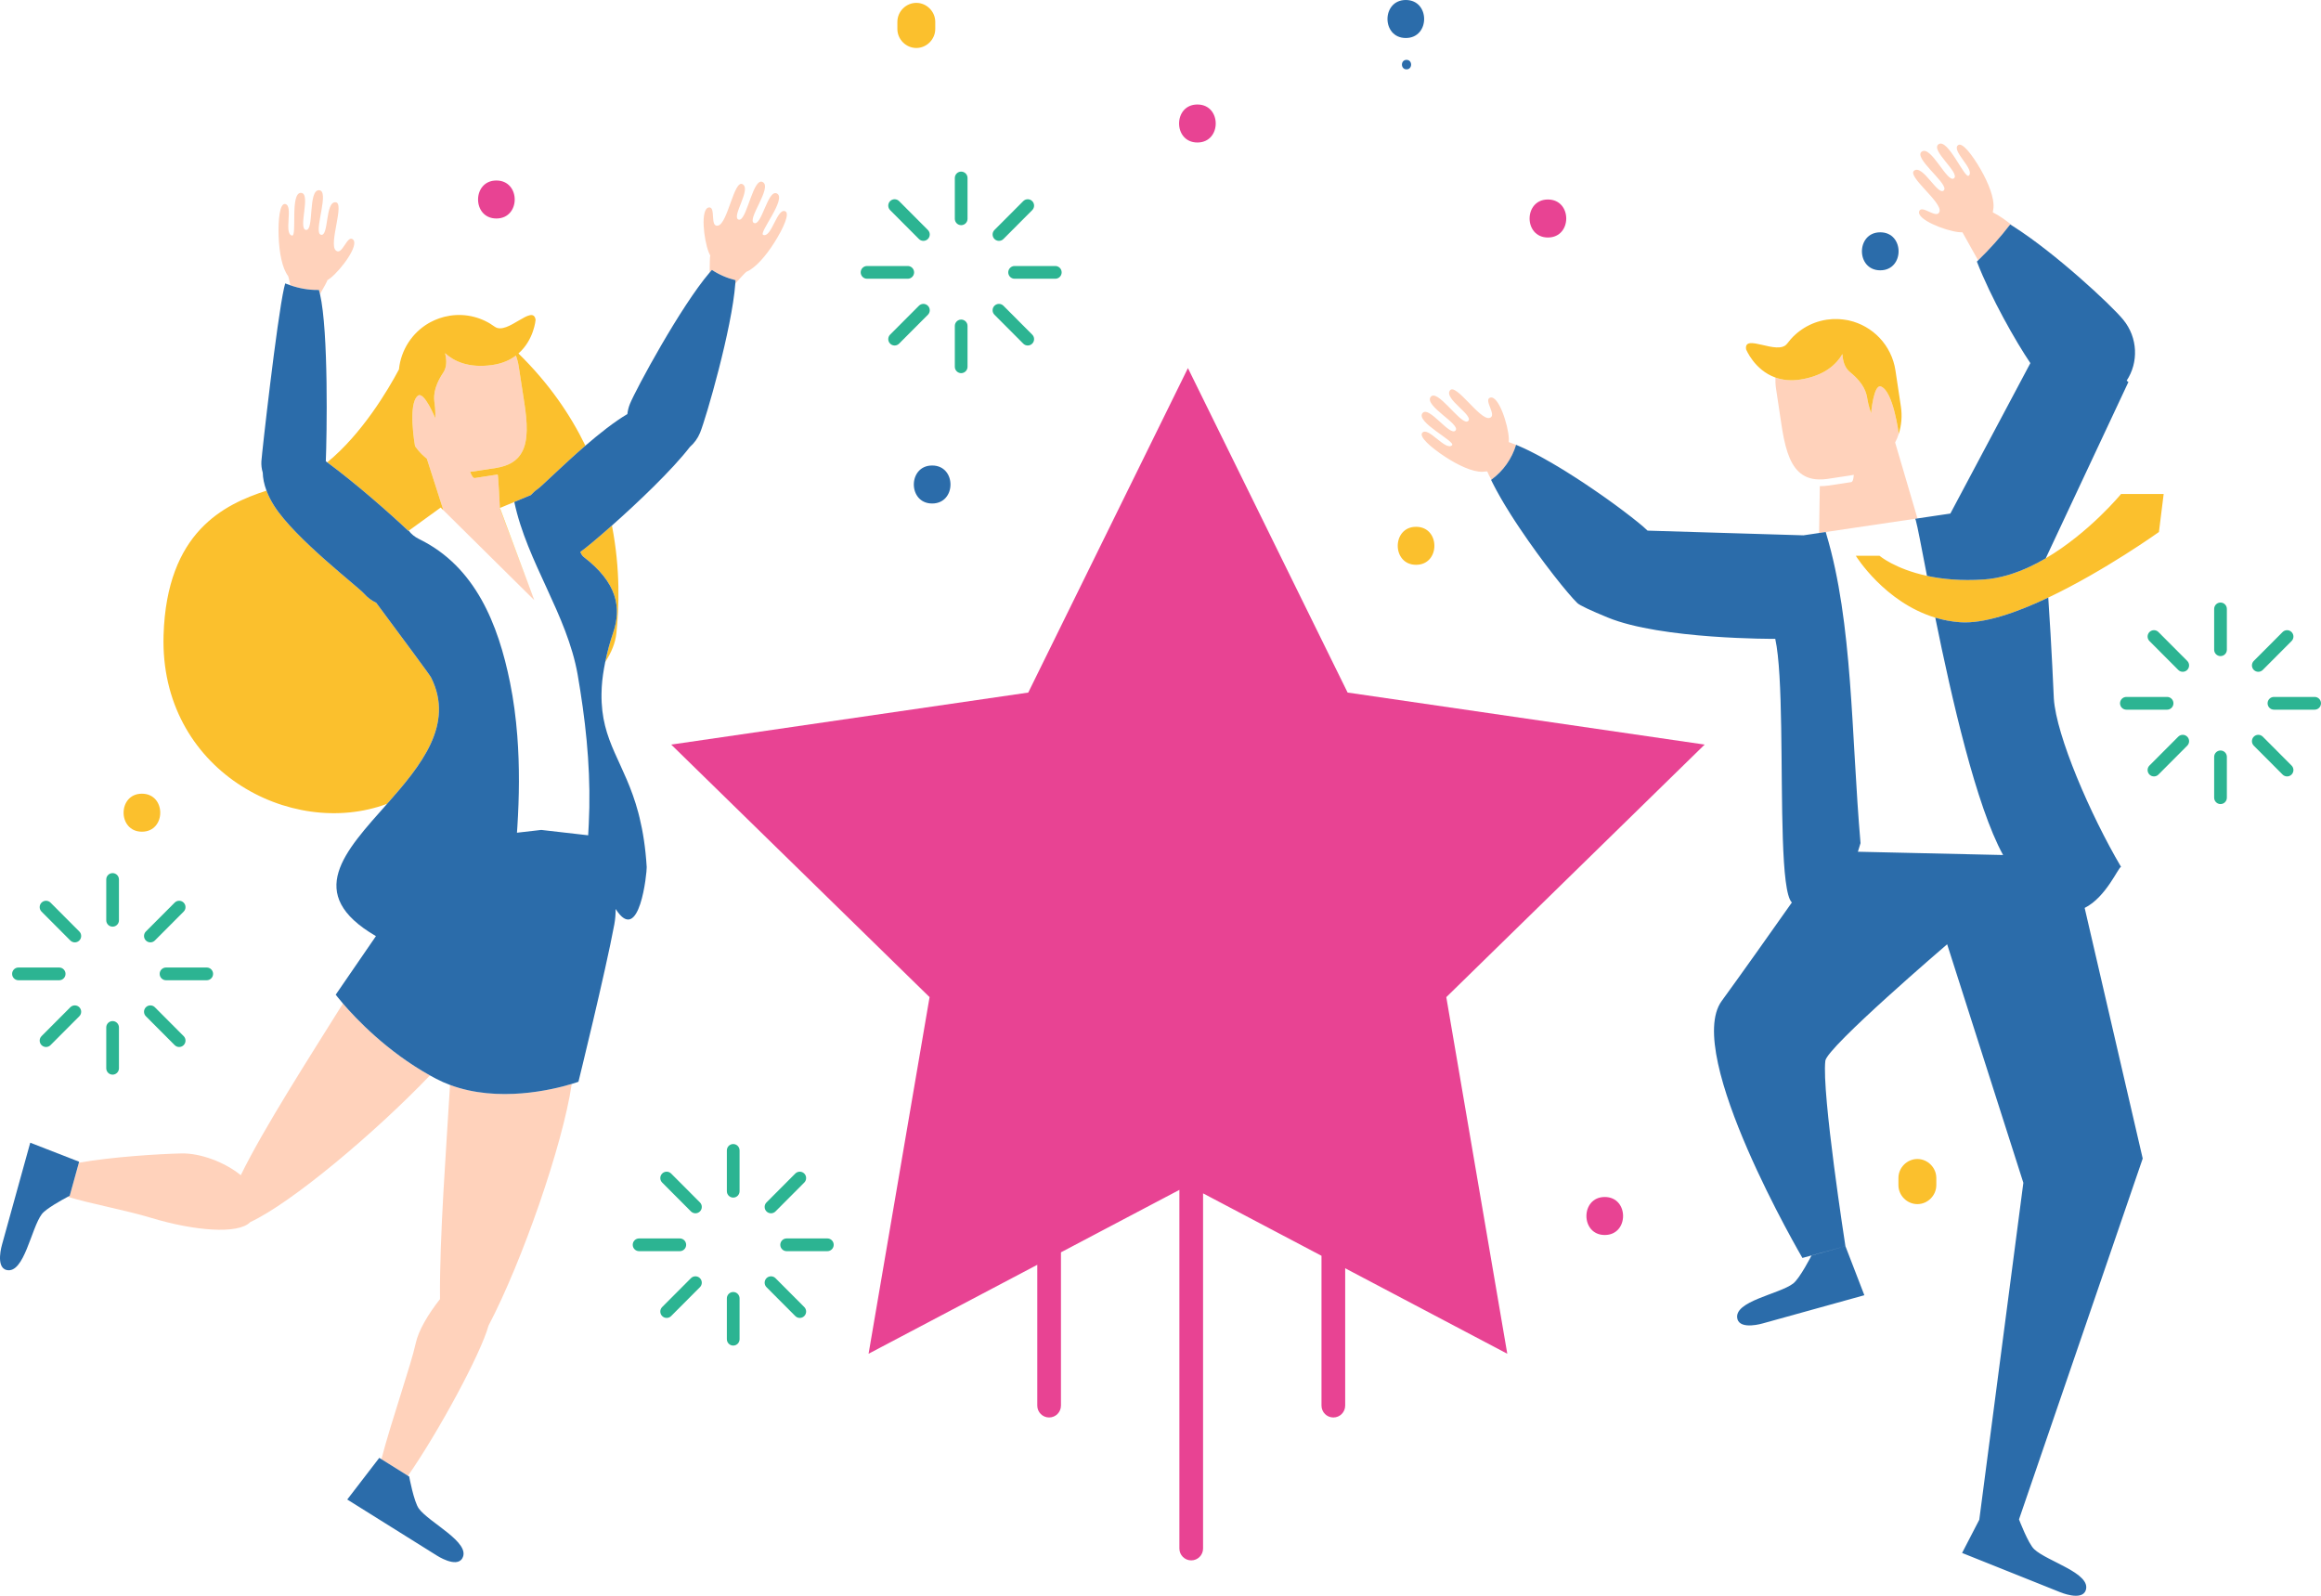 <svg width="320" height="220" viewBox="0 0 320 220" fill="none" xmlns="http://www.w3.org/2000/svg">
<path d="M263.255 67.699L264.363 71.472L264.052 71.518L255.705 72.754L251.837 73.33L251.715 73.347L250.802 73.483L250.861 69.536L250.9 67.02C251.266 67.023 251.649 67.008 252.068 66.945L255.223 66.468C255.452 66.433 255.546 66.021 255.584 65.456C255.42 65.492 255.253 65.524 255.085 65.55L251.93 66.027C251.511 66.09 251.127 66.106 250.762 66.096C248.412 66.047 247.194 64.577 246.459 62.394C246.255 61.796 246.088 61.143 245.946 60.45C245.817 59.84 245.71 59.202 245.611 58.539L244.863 53.573C244.786 53.059 244.764 52.55 244.78 52.049C245.748 52.395 246.914 52.541 248.3 52.313C251.59 51.772 253.212 50.195 254.018 48.807C254.069 49.778 254.336 50.712 255.051 51.291C257.107 52.958 257.348 54.276 257.466 55.069C257.587 55.863 257.973 56.977 257.973 56.977C257.973 56.977 258.311 52.886 259.343 53.292C261.042 53.959 261.773 59.74 261.782 59.812C261.781 59.814 261.78 59.816 261.78 59.819C261.714 60.027 261.638 60.232 261.556 60.433C261.477 60.628 261.379 60.813 261.285 61.001L263.255 67.699ZM254.593 44.116C254.649 44.124 254.703 44.137 254.759 44.148C254.702 44.136 254.647 44.122 254.59 44.114C254.526 44.103 254.461 44.097 254.397 44.087C254.463 44.097 254.528 44.11 254.593 44.122V44.116ZM251.857 44.072C252.108 44.034 252.358 44.01 252.606 43.995C252.357 44.009 252.106 44.034 251.855 44.072C249.581 44.416 247.666 45.651 246.397 47.369C246.394 47.372 246.392 47.376 246.389 47.38C246.392 47.376 246.397 47.374 246.399 47.37C247.668 45.651 249.583 44.416 251.857 44.072ZM208.023 60.834C208.033 60.713 208.03 60.569 208.023 60.413C207.926 58.553 206.617 54.482 205.457 54.817C204.461 55.104 206.524 57.377 205.331 57.626C204.006 57.901 200.735 52.8 199.918 53.811C198.989 54.959 203.272 57.295 202.404 58.054C202.357 58.095 202.299 58.111 202.238 58.118C202.229 58.119 202.224 58.128 202.215 58.128C201.128 58.176 198.126 53.559 197.249 54.719C196.315 55.954 201.438 58.496 200.672 59.356C199.906 60.221 197.004 55.861 196.123 56.958C195.138 58.181 200.72 60.867 200.194 61.38C199.314 62.24 196.917 58.752 196.093 59.662C195.604 60.2 197.245 61.665 199.257 62.984C201.035 64.15 203.059 65.092 204.396 65.04C204.628 65.031 204.842 65.012 205.045 64.986C205.201 65.359 205.393 65.742 205.617 66.133C207.239 64.953 208.448 63.255 209.026 61.327C208.676 61.184 208.335 61.054 208.012 60.946C208.015 60.908 208.021 60.874 208.023 60.834ZM274.752 29.279C274.79 29.077 274.82 28.864 274.843 28.632C274.969 27.296 274.146 25.217 273.085 23.37C271.884 21.282 270.519 19.557 269.956 20.016C269.002 20.79 272.341 23.386 271.436 24.219C270.894 24.717 268.535 18.976 267.262 19.893C266.119 20.714 270.297 23.865 269.393 24.583C268.494 25.301 266.251 20.029 264.969 20.895C263.765 21.709 268.193 24.974 268.084 26.06C268.083 26.069 268.074 26.073 268.073 26.083C268.061 26.142 268.043 26.2 267.999 26.245C267.196 27.071 265.11 22.652 263.915 23.517C262.863 24.277 267.756 27.841 267.408 29.152C267.093 30.332 264.946 28.138 264.604 29.119C264.206 30.261 268.185 31.8 270.032 32.002C270.186 32.019 270.33 32.03 270.451 32.027C270.491 32.026 270.525 32.023 270.564 32.022L272.727 35.898C274.305 34.373 275.787 32.723 277.149 30.945C277.297 31.034 277.446 31.129 277.596 31.224C276.615 30.395 275.657 29.721 274.752 29.279ZM62.047 149.574C61.54 158.159 60.581 170.578 60.664 179.099C59.023 181.188 57.704 183.404 57.316 185.191C56.66 188.213 54.037 195.646 52.582 201.168L56.248 203.461C60.486 197.374 66.301 186.607 67.356 182.751C71.951 174.02 77.609 157.799 78.825 149.434C76.249 150.212 68.719 152.064 62.047 149.574ZM59.277 148.262C53.356 144.957 49.109 140.479 47.283 138.35C42.736 145.641 36.414 155.446 33.197 162.018C30.969 160.198 27.594 158.96 25.017 159.018C21.959 159.086 15.526 159.478 10.873 160.298L9.61 164.857C9.61 164.857 9.507 164.909 9.34 164.998C12.574 165.98 17.231 166.808 20.888 167.914C26.717 169.676 32.85 170.216 34.515 168.476C40.15 165.874 51.667 156.21 59.277 148.262ZM59.419 44.388C59.477 44.357 59.534 44.327 59.593 44.297C59.536 44.325 59.476 44.35 59.419 44.38C59.37 44.403 59.323 44.431 59.275 44.458C59.322 44.432 59.369 44.404 59.416 44.382L59.419 44.388ZM57.227 61.52C57.351 61.699 57.486 61.872 57.623 62.04C57.989 62.486 58.407 62.883 58.854 63.242L61.131 70.342L73.662 82.74L68.927 70.195C68.927 70.195 68.702 65.45 68.617 65.417L65.464 65.905C65.235 65.941 65.024 65.575 64.819 65.047C64.985 65.033 65.155 65.013 65.323 64.988L68.476 64.499C68.895 64.434 69.266 64.334 69.612 64.216C71.841 63.467 72.566 61.699 72.618 59.395C72.634 58.763 72.6 58.091 72.53 57.386C72.472 56.766 72.383 56.124 72.281 55.462L71.517 50.499C71.438 49.985 71.308 49.493 71.143 49.019C70.322 49.639 69.253 50.126 67.863 50.324C64.561 50.792 62.544 49.771 61.363 48.688C61.603 49.63 61.626 50.601 61.116 51.368C59.648 53.575 59.811 54.903 59.933 55.697C60.055 56.49 60.017 57.669 60.017 57.669C60.017 57.669 58.478 53.866 57.613 54.561C56.189 55.707 57.212 61.444 57.225 61.514C57.225 61.516 57.226 61.518 57.227 61.52ZM108.256 29.123C107.13 28.637 106.388 32.808 105.232 32.39C104.541 32.141 108.514 27.38 107.113 26.674C105.858 26.041 105.015 31.214 103.962 30.745C102.91 30.281 106.523 25.84 105.163 25.103C103.885 24.412 103.058 29.86 102.049 30.268C102.041 30.271 102.033 30.265 102.024 30.269C101.966 30.287 101.907 30.296 101.846 30.279C100.743 29.949 103.677 26.044 102.357 25.385C101.197 24.804 100.324 30.805 99.005 31.104C97.816 31.373 98.755 28.448 97.731 28.6C96.537 28.776 97.026 33.025 97.705 34.758C97.762 34.904 97.82 35.036 97.879 35.142C97.898 35.178 97.917 35.206 97.935 35.239C97.857 35.312 97.853 36.486 97.842 37.564C97.946 37.443 98.049 37.322 98.15 37.21C99.136 37.862 100.238 38.339 101.407 38.626C101.399 38.776 101.388 38.933 101.377 39.091C102.089 38.293 102.813 37.509 102.918 37.466C104.156 36.958 105.609 35.261 106.747 33.461C108.034 31.425 108.924 29.411 108.256 29.123ZM39.707 38.029C39.757 38.094 39.888 38.644 40.036 39.334C41.249 39.756 42.542 39.993 43.886 39.975C43.913 39.974 43.94 39.97 43.968 39.969C44.02 40.144 44.069 40.339 44.117 40.545C44.628 39.65 45.158 38.726 45.129 38.628C45.163 38.609 45.193 38.593 45.227 38.572C45.331 38.51 45.447 38.426 45.569 38.329C47.029 37.176 49.589 33.756 48.647 32.999C47.839 32.349 47.178 35.35 46.287 34.516C45.298 33.59 47.565 27.968 46.271 27.883C44.8 27.784 45.368 32.64 44.25 32.366C44.188 32.352 44.142 32.313 44.101 32.269C44.096 32.261 44.086 32.262 44.08 32.255C43.414 31.392 45.443 26.27 43.991 26.221C42.446 26.169 43.331 31.831 42.189 31.699C41.043 31.571 42.92 26.68 41.518 26.59C39.953 26.49 40.987 32.611 40.265 32.476C39.057 32.252 40.516 28.276 39.298 28.125C38.577 28.035 38.332 30.224 38.418 32.633C38.494 34.763 38.894 36.963 39.707 38.029Z" fill="#FFD2BB"/>
<path d="M133.395 24.537V30.165C133.395 30.65 133.003 31.043 132.519 31.043C132.036 31.043 131.643 30.65 131.643 30.165V24.537C131.643 24.052 132.036 23.659 132.519 23.659C133.003 23.659 133.395 24.052 133.395 24.537ZM132.519 44.058C132.036 44.058 131.643 44.452 131.643 44.937V50.565C131.643 51.05 132.036 51.444 132.519 51.444C133.003 51.444 133.395 51.05 133.395 50.565V44.937C133.395 44.451 133.003 44.058 132.519 44.058ZM126.029 37.55C126.029 37.066 125.637 36.672 125.153 36.672H119.541C119.058 36.672 118.665 37.066 118.665 37.55C118.665 38.035 119.058 38.429 119.541 38.429H125.153C125.637 38.429 126.029 38.035 126.029 37.55ZM145.497 36.672H139.885C139.401 36.672 139.009 37.066 139.009 37.55C139.009 38.035 139.401 38.429 139.885 38.429H145.497C145.981 38.429 146.373 38.035 146.373 37.55C146.373 37.066 145.981 36.672 145.497 36.672ZM123.961 27.727C123.619 27.384 123.065 27.384 122.723 27.727C122.381 28.07 122.381 28.626 122.723 28.969L126.692 32.949C126.863 33.121 127.086 33.206 127.311 33.206C127.535 33.206 127.759 33.121 127.93 32.949C128.272 32.605 128.272 32.05 127.93 31.707L123.961 27.727ZM138.347 42.153C138.005 41.81 137.45 41.81 137.108 42.153C136.766 42.496 136.766 43.052 137.108 43.394L141.077 47.374C141.248 47.546 141.472 47.632 141.696 47.632C141.92 47.632 142.145 47.546 142.315 47.374C142.657 47.031 142.657 46.475 142.315 46.132L138.347 42.153ZM126.692 42.153L122.723 46.132C122.381 46.475 122.381 47.031 122.723 47.374C122.894 47.546 123.118 47.632 123.342 47.632C123.567 47.632 123.791 47.546 123.961 47.374L127.93 43.394C128.272 43.052 128.272 42.496 127.93 42.153C127.589 41.809 127.034 41.809 126.692 42.153ZM137.728 33.206C137.952 33.206 138.176 33.121 138.347 32.949L142.315 28.969C142.657 28.626 142.657 28.07 142.315 27.727C141.974 27.384 141.419 27.384 141.077 27.727L137.108 31.707C136.766 32.05 136.766 32.605 137.108 32.949C137.279 33.121 137.503 33.206 137.728 33.206ZM15.524 120.371C15.041 120.371 14.649 120.765 14.649 121.249V126.877C14.649 127.362 15.041 127.755 15.524 127.755C16.008 127.755 16.4 127.362 16.4 126.877V121.249C16.399 120.765 16.008 120.371 15.524 120.371ZM15.524 140.77C15.041 140.77 14.649 141.164 14.649 141.649V147.277C14.649 147.762 15.041 148.156 15.524 148.156C16.008 148.156 16.4 147.762 16.4 147.277V141.649C16.399 141.164 16.008 140.77 15.524 140.77ZM9.034 134.263C9.034 133.778 8.642 133.385 8.159 133.385H2.546C2.063 133.385 1.67 133.778 1.67 134.263C1.67 134.748 2.063 135.142 2.546 135.142H8.159C8.642 135.142 9.034 134.748 9.034 134.263ZM28.502 133.385H22.89C22.407 133.385 22.014 133.778 22.014 134.263C22.014 134.748 22.407 135.142 22.89 135.142H28.502C28.986 135.142 29.379 134.748 29.379 134.263C29.378 133.778 28.986 133.385 28.502 133.385ZM6.966 124.44C6.625 124.097 6.07 124.097 5.728 124.44C5.386 124.782 5.386 125.339 5.728 125.681L9.697 129.662C9.868 129.833 10.092 129.919 10.316 129.919C10.54 129.919 10.764 129.833 10.935 129.662C11.277 129.318 11.277 128.763 10.935 128.419L6.966 124.44ZM21.352 138.864C21.009 138.522 20.455 138.522 20.113 138.864C19.771 139.208 19.771 139.764 20.113 140.106L24.082 144.086C24.253 144.258 24.477 144.344 24.701 144.344C24.925 144.344 25.149 144.258 25.32 144.086C25.662 143.743 25.662 143.187 25.32 142.844L21.352 138.864ZM9.697 138.864L5.728 142.844C5.386 143.187 5.386 143.743 5.728 144.086C5.9 144.258 6.123 144.344 6.348 144.344C6.572 144.344 6.796 144.258 6.966 144.086L10.935 140.106C11.277 139.764 11.277 139.208 10.935 138.864C10.594 138.522 10.039 138.522 9.697 138.864ZM20.732 129.919C20.956 129.919 21.181 129.833 21.352 129.662L25.32 125.681C25.662 125.339 25.662 124.782 25.32 124.44C24.978 124.097 24.423 124.097 24.082 124.44L20.113 128.419C19.771 128.763 19.771 129.318 20.113 129.662C20.284 129.833 20.508 129.919 20.732 129.919ZM101.09 157.722C100.607 157.722 100.214 158.116 100.214 158.6V164.228C100.214 164.714 100.607 165.106 101.09 165.106C101.574 165.106 101.966 164.714 101.966 164.228V158.6C101.966 158.116 101.574 157.722 101.09 157.722ZM101.09 178.121C100.607 178.121 100.214 178.515 100.214 179V184.628C100.214 185.113 100.607 185.507 101.09 185.507C101.574 185.507 101.966 185.113 101.966 184.628V179C101.966 178.515 101.574 178.121 101.09 178.121ZM94.601 171.614C94.601 171.129 94.208 170.736 93.725 170.736H88.113C87.629 170.736 87.236 171.129 87.236 171.614C87.236 172.099 87.629 172.493 88.113 172.493H93.725C94.208 172.493 94.601 172.099 94.601 171.614ZM114.068 170.736H108.456C107.972 170.736 107.58 171.129 107.58 171.614C107.58 172.099 107.972 172.493 108.456 172.493H114.068C114.552 172.493 114.944 172.099 114.944 171.614C114.944 171.129 114.552 170.736 114.068 170.736ZM92.532 161.791C92.191 161.448 91.636 161.448 91.294 161.791C90.953 162.133 90.953 162.69 91.294 163.033L95.263 167.013C95.435 167.184 95.658 167.27 95.883 167.27C96.107 167.27 96.331 167.184 96.502 167.013C96.844 166.669 96.844 166.114 96.502 165.771L92.532 161.791ZM106.918 176.215C106.576 175.873 106.021 175.873 105.679 176.215C105.337 176.559 105.337 177.115 105.679 177.457L109.648 181.437C109.819 181.609 110.043 181.695 110.267 181.695C110.491 181.695 110.716 181.609 110.886 181.437C111.228 181.094 111.228 180.538 110.886 180.195L106.918 176.215ZM95.263 176.215L91.294 180.195C90.952 180.538 90.952 181.094 91.294 181.437C91.465 181.609 91.689 181.695 91.913 181.695C92.138 181.695 92.362 181.609 92.532 181.437L96.501 177.457C96.843 177.115 96.843 176.559 96.501 176.215C96.159 175.873 95.605 175.873 95.263 176.215ZM106.299 167.27C106.523 167.27 106.747 167.184 106.918 167.013L110.886 163.033C111.228 162.69 111.228 162.133 110.886 161.791C110.545 161.448 109.99 161.448 109.648 161.791L105.679 165.771C105.337 166.114 105.337 166.669 105.679 167.013C105.85 167.184 106.074 167.27 106.299 167.27ZM306.146 83.069C305.662 83.069 305.27 83.462 305.27 83.947V89.575C305.27 90.06 305.662 90.453 306.146 90.453C306.63 90.453 307.021 90.06 307.021 89.575V83.947C307.021 83.462 306.63 83.069 306.146 83.069ZM306.146 103.467C305.662 103.467 305.27 103.861 305.27 104.346V109.974C305.27 110.459 305.662 110.853 306.146 110.853C306.63 110.853 307.021 110.459 307.021 109.974V104.346C307.021 103.861 306.63 103.467 306.146 103.467ZM299.656 96.96C299.656 96.475 299.264 96.082 298.781 96.082H293.168C292.685 96.082 292.292 96.475 292.292 96.96C292.292 97.445 292.685 97.839 293.168 97.839H298.781C299.264 97.839 299.656 97.445 299.656 96.96ZM319.124 96.082H313.511C313.028 96.082 312.636 96.475 312.636 96.96C312.636 97.445 313.028 97.839 313.511 97.839H319.124C319.607 97.839 320 97.445 320 96.96C320 96.475 319.607 96.082 319.124 96.082ZM297.588 87.137C297.247 86.794 296.692 86.794 296.35 87.137C296.008 87.48 296.008 88.036 296.35 88.379L300.319 92.359C300.49 92.531 300.714 92.616 300.938 92.616C301.162 92.616 301.386 92.531 301.557 92.359C301.9 92.015 301.9 91.46 301.557 91.117L297.588 87.137ZM311.974 101.562C311.631 101.219 311.077 101.219 310.735 101.562C310.393 101.905 310.393 102.461 310.735 102.803L314.704 106.784C314.875 106.955 315.099 107.041 315.323 107.041C315.547 107.041 315.772 106.955 315.942 106.784C316.284 106.44 316.284 105.884 315.942 105.541L311.974 101.562ZM300.319 101.562L296.349 105.541C296.008 105.884 296.008 106.44 296.349 106.784C296.521 106.955 296.744 107.041 296.969 107.041C297.194 107.041 297.418 106.955 297.588 106.784L301.557 102.803C301.899 102.461 301.899 101.905 301.557 101.562C301.215 101.219 300.661 101.219 300.319 101.562ZM311.354 92.616C311.578 92.616 311.803 92.531 311.974 92.359L315.942 88.379C316.284 88.036 316.284 87.48 315.942 87.137C315.6 86.794 315.045 86.794 314.704 87.137L310.735 91.117C310.393 91.46 310.393 92.015 310.735 92.359C310.906 92.531 311.13 92.616 311.354 92.616Z" fill="#2CB492"/>
<path d="M165.088 14.407C168.457 14.407 168.457 19.646 165.088 19.646C161.719 19.646 161.719 14.407 165.088 14.407ZM235.023 102.651L185.797 95.478L163.782 50.748L141.768 95.479L92.541 102.652L128.161 137.47L119.752 186.634L143.011 174.371V193.783C143.011 194.688 143.742 195.42 144.644 195.42C145.545 195.42 146.276 194.688 146.276 193.783V172.65L162.604 164.042V213.484C162.604 214.388 163.335 215.121 164.237 215.121C165.139 215.121 165.869 214.388 165.869 213.484V164.522L182.197 173.13V193.783C182.197 194.688 182.928 195.42 183.83 195.42C184.732 195.42 185.463 194.688 185.463 193.783V174.851L207.812 186.634L199.403 137.47L235.023 102.651ZM68.438 24.885C65.069 24.885 65.069 30.123 68.438 30.123C71.807 30.123 71.807 24.885 68.438 24.885ZM221.25 165.024C217.881 165.024 217.881 170.263 221.25 170.263C224.619 170.263 224.619 165.024 221.25 165.024ZM213.414 32.743C216.783 32.743 216.783 27.504 213.414 27.504C210.045 27.504 210.045 32.743 213.414 32.743Z" fill="#E84393"/>
<path d="M128.946 3.014V3.997C128.946 5.424 127.758 6.616 126.334 6.616C124.91 6.616 123.722 5.424 123.722 3.997V3.014C123.722 1.586 124.91 0.395 126.334 0.395C127.758 0.395 128.946 1.586 128.946 3.014ZM257.974 56.977C257.974 56.977 258.312 52.886 259.343 53.292C261.043 53.96 261.773 59.74 261.783 59.812L261.783 59.819C262.158 58.639 262.276 57.358 262.079 56.049L261.331 51.083C260.804 47.573 258.172 44.908 254.918 44.18C254.866 44.169 254.812 44.16 254.758 44.149C254.703 44.138 254.648 44.125 254.592 44.117V44.123C254.527 44.111 254.463 44.099 254.397 44.088C254.282 44.07 254.167 44.052 254.051 44.039C253.907 44.023 253.762 44.012 253.617 44.002C253.525 43.997 253.434 43.989 253.341 43.986C253.166 43.981 252.991 43.985 252.814 43.991C252.744 43.993 252.676 43.991 252.607 43.996C252.358 44.01 252.108 44.035 251.858 44.073C249.583 44.417 247.668 45.653 246.399 47.372C246.397 47.376 246.392 47.377 246.39 47.381C245.114 49.073 240.393 45.88 240.736 48.155C240.736 48.155 241.869 51.009 244.781 52.049C245.749 52.395 246.915 52.541 248.3 52.313C251.591 51.772 253.213 50.195 254.018 48.807C254.069 49.778 254.337 50.712 255.052 51.291C257.108 52.958 257.348 54.276 257.467 55.07C257.587 55.863 257.974 56.977 257.974 56.977ZM19.567 109.423C16.198 109.423 16.198 114.662 19.567 114.662C22.936 114.662 22.936 109.423 19.567 109.423ZM195.236 72.628C191.867 72.628 191.867 77.867 195.236 77.867C198.604 77.867 198.604 72.628 195.236 72.628ZM264.351 159.785C262.927 159.785 261.739 160.976 261.739 162.405V163.387C261.739 164.814 262.927 166.006 264.351 166.006C265.775 166.006 266.963 164.814 266.963 163.387V162.405C266.963 160.977 265.775 159.785 264.351 159.785ZM80.064 76.046C80.043 76.06 80.022 76.072 80.001 76.085C80.135 76.395 80.278 76.631 80.441 76.756C85.059 80.299 85.757 83.727 84.498 87.346C84.123 88.424 83.737 89.818 83.441 91.267C84.299 89.953 84.842 88.632 84.981 87.313C85.348 83.859 85.556 78.536 84.368 72.449C82.353 74.236 80.708 75.597 80.064 76.046ZM51.873 83.103C51.252 82.81 50.678 82.389 50.193 81.841C49.298 80.831 40.663 74.244 37.803 69.744C37.329 69 36.991 68.303 36.742 67.644C30.887 69.531 22.983 73.332 22.551 87.566C21.987 106.161 40.093 115.775 53.369 110.818C58.008 105.572 62.694 99.878 59.432 93.404C59.464 93.32 55.322 87.76 51.873 83.103ZM73.189 68.256C73.454 67.959 73.753 67.685 74.093 67.448C74.734 67 77.535 64.184 80.709 61.442C78.634 57.163 75.668 52.828 71.48 48.73C73.623 46.856 73.844 44.092 73.844 44.092C73.496 41.822 69.951 46.263 68.226 45.051C68.219 45.046 68.212 45.043 68.205 45.038C66.483 43.777 64.288 43.171 62.014 43.523C61.763 43.562 61.517 43.614 61.275 43.674C61.21 43.69 61.148 43.711 61.084 43.728C60.91 43.776 60.738 43.826 60.569 43.884C60.483 43.913 60.4 43.948 60.315 43.98C60.179 44.033 60.043 44.086 59.91 44.145C59.802 44.194 59.697 44.245 59.592 44.297C59.533 44.326 59.475 44.357 59.417 44.388L59.416 44.382C59.368 44.405 59.321 44.433 59.274 44.459C59.224 44.486 59.172 44.513 59.124 44.54C56.826 45.867 55.274 48.246 55.004 50.928C53.488 53.775 49.924 59.805 45.116 63.739C49.1 66.675 53.765 70.791 56.309 73.197L56.354 73.165L60.759 69.973L61.131 70.341L58.853 63.242C58.406 62.882 57.989 62.485 57.623 62.039C57.485 61.872 57.35 61.698 57.226 61.519C57.225 61.517 57.224 61.515 57.223 61.514C57.21 61.445 56.188 55.706 57.611 54.561C58.476 53.866 60.015 57.669 60.015 57.669C60.015 57.669 60.053 56.491 59.931 55.698C59.809 54.903 59.645 53.574 61.114 51.368C61.624 50.602 61.601 49.63 61.361 48.688C62.542 49.77 64.559 50.792 67.861 50.324C69.251 50.127 70.321 49.639 71.141 49.019C71.306 49.493 71.436 49.985 71.515 50.499L72.279 55.462C72.382 56.124 72.47 56.766 72.528 57.386C72.598 58.091 72.632 58.763 72.617 59.395C72.564 61.7 71.839 63.467 69.611 64.216C69.265 64.334 68.893 64.434 68.474 64.499L65.321 64.988C65.153 65.014 64.983 65.032 64.817 65.047C65.021 65.575 65.233 65.941 65.463 65.906L68.615 65.417C68.7 65.45 68.926 70.195 68.926 70.195L73.66 82.74L68.923 70.032L70.907 69.206L73.189 68.256ZM292.432 68.105C292.432 68.105 288.022 73.471 282.048 76.971C282.022 76.986 281.996 77.001 281.97 77.016C281.313 77.398 280.638 77.757 279.946 78.085C277.894 79.056 275.711 79.744 273.494 79.893C270.358 80.102 267.764 79.84 265.677 79.389C261.246 78.432 259.127 76.618 259.127 76.618H255.861C255.861 76.618 259.8 83.031 266.819 85.151C267.886 85.474 269.021 85.7 270.228 85.786C273.525 86.022 278.009 84.467 282.397 82.387C290.179 78.696 297.656 73.344 297.656 73.344L298.309 68.105H292.432Z" fill="#FBC02D"/>
<path d="M193.822 5.239C190.453 5.239 190.453 0 193.822 0C197.191 0 197.191 5.239 193.822 5.239ZM193.921 8.252C193.078 8.252 193.078 9.562 193.921 9.562C194.762 9.562 194.762 8.252 193.921 8.252ZM280.452 213.576C279.618 212.783 278.363 209.47 278.363 209.47L295.419 159.72L287.416 125.171C290.386 123.682 292.054 119.555 292.432 119.511C288.187 112.307 283.497 101.423 283.166 96.308C283.166 96.308 282.857 89.057 282.397 82.386C278.009 84.467 273.525 86.021 270.228 85.785C269.021 85.698 267.886 85.473 266.819 85.15C269.076 96.264 272.471 111.174 276.17 117.877L256.15 117.424C256.273 117.045 256.395 116.653 256.514 116.236C255.217 101.28 255.477 85.895 251.789 73.607C251.764 73.521 251.742 73.432 251.716 73.347L250.803 73.482L248.65 73.801L248.637 73.802L227.157 73.155H227.155C227.003 73.007 226.798 72.824 226.564 72.618C226.536 72.593 226.513 72.573 226.484 72.547C226.457 72.524 226.426 72.499 226.398 72.476C226.334 72.423 226.272 72.37 226.203 72.314C226.199 72.309 226.191 72.304 226.186 72.3C226.169 72.286 226.151 72.27 226.131 72.255C226.009 72.151 225.877 72.041 225.737 71.931C225.234 71.523 224.646 71.063 223.988 70.569C223.838 70.452 223.681 70.334 223.523 70.216C223.236 70.001 222.933 69.778 222.626 69.553C222.521 69.477 222.416 69.4 222.31 69.323C222.068 69.147 221.821 68.97 221.571 68.791C221.499 68.741 221.432 68.692 221.36 68.641C221.25 68.564 221.138 68.484 221.025 68.405C220.976 68.37 220.928 68.337 220.878 68.302C220.07 67.738 219.227 67.159 218.367 66.588C218.329 66.564 218.293 66.538 218.255 66.513C218.197 66.477 218.143 66.44 218.087 66.404C218.025 66.363 217.961 66.323 217.898 66.281L217.175 65.811C216.835 65.594 216.493 65.376 216.149 65.162C216.102 65.129 216.05 65.101 216.003 65.069C215.948 65.035 215.896 65.001 215.842 64.968C215.73 64.899 215.617 64.831 215.507 64.757C215.48 64.742 215.45 64.725 215.421 64.708C215.397 64.695 215.374 64.682 215.349 64.667C215.233 64.597 215.115 64.522 214.998 64.452C214.994 64.45 214.99 64.447 214.987 64.445C214.929 64.408 214.87 64.377 214.812 64.339C214.794 64.328 214.774 64.317 214.756 64.306C214.593 64.21 214.43 64.114 214.266 64.018C214.217 63.993 214.17 63.962 214.125 63.934C213.694 63.683 213.267 63.437 212.841 63.201C212.835 63.198 212.828 63.194 212.823 63.19C212.793 63.174 212.762 63.157 212.732 63.14C212.645 63.093 212.558 63.045 212.474 62.998C212.461 62.991 212.453 62.987 212.444 62.981C212.437 62.978 212.429 62.972 212.422 62.969C212.38 62.946 212.335 62.923 212.29 62.899C212.26 62.883 212.229 62.868 212.2 62.851C212.058 62.774 211.916 62.698 211.777 62.626C211.489 62.477 211.212 62.334 210.936 62.197C210.9 62.179 210.861 62.158 210.824 62.14C210.769 62.114 210.714 62.09 210.666 62.065C210.665 62.065 210.664 62.064 210.663 62.063C210.662 62.063 210.661 62.063 210.66 62.062C210.548 62.006 210.44 61.955 210.332 61.904C210.291 61.885 210.247 61.863 210.206 61.843C210.138 61.813 210.073 61.783 210.006 61.753C209.961 61.733 209.916 61.712 209.871 61.692C209.596 61.564 209.332 61.453 209.07 61.345C209.056 61.339 209.039 61.331 209.025 61.325C209.025 61.325 209.024 61.326 209.024 61.327C208.446 63.254 207.238 64.953 205.615 66.133C205.603 66.142 205.592 66.152 205.579 66.161L205.786 66.579C205.855 66.719 205.928 66.862 206.004 67.002C206.104 67.198 206.211 67.4 206.319 67.598C206.449 67.836 206.583 68.08 206.724 68.324C206.743 68.362 206.76 68.395 206.784 68.431L206.982 68.778C207.046 68.89 207.112 68.998 207.179 69.114C207.202 69.148 207.224 69.192 207.25 69.238C207.339 69.388 207.432 69.544 207.526 69.699C207.567 69.76 207.605 69.825 207.645 69.894C207.732 70.04 207.823 70.184 207.918 70.332C207.975 70.434 208.036 70.534 208.102 70.63C208.163 70.73 208.228 70.834 208.292 70.937C208.328 70.99 208.359 71.046 208.395 71.099C208.471 71.22 208.555 71.343 208.634 71.469C208.655 71.5 208.679 71.535 208.695 71.568C208.847 71.8 209.001 72.035 209.152 72.266L209.191 72.322C209.312 72.51 209.438 72.694 209.565 72.883C212.637 77.46 216.15 81.856 217.466 83.138C217.797 83.464 219.393 84.199 221.648 85.126C229.023 88.172 244.758 88.075 244.758 88.075C245.307 90.578 245.491 95.175 245.576 100.28C245.748 110.552 245.516 122.888 247.043 124.42C247.045 124.42 247.047 124.42 247.049 124.42C243.989 128.763 240.141 134.197 237.372 138.001C232.047 145.318 248.503 173.426 248.503 173.426L254.43 171.8C254.43 171.8 251.136 150.622 251.663 146.241C251.891 144.362 268.457 130.182 268.457 130.182L278.963 163.065L272.887 209.519L270.517 214.097L283.994 219.489C283.994 219.489 287.017 220.783 287.561 219.253C288.398 216.9 282.22 215.261 280.452 213.576ZM247.223 176.955C245.283 178.435 238.962 179.386 239.536 181.819C239.91 183.4 243.056 182.445 243.056 182.445L257.041 178.565L254.432 171.803L249.748 173.102C249.749 173.102 248.139 176.258 247.223 176.955ZM265.676 79.39C267.763 79.84 270.357 80.103 273.493 79.893C275.711 79.745 277.894 79.057 279.946 78.085C280.638 77.758 281.313 77.399 281.97 77.016C281.996 77.001 282.022 76.987 282.048 76.972L293.447 52.667L293.201 52.479C294.863 49.98 294.766 46.558 292.736 44.08C291.054 42.023 283.31 34.844 277.594 31.224C277.444 31.129 277.294 31.034 277.147 30.945C275.784 32.723 274.303 34.373 272.724 35.898C272.667 35.952 272.613 36.01 272.556 36.064C274.508 41.099 277.924 47.097 279.93 50.062L268.899 70.801L264.363 71.472L264.052 71.518C264.073 71.54 264.101 71.62 264.137 71.742C264.367 72.54 264.903 75.406 265.676 79.39ZM128.518 64.176C125.149 64.176 125.149 69.415 128.518 69.415C131.887 69.415 131.887 64.176 128.518 64.176ZM259.234 37.266C262.603 37.266 262.603 32.027 259.234 32.027C255.865 32.027 255.865 37.266 259.234 37.266ZM57.745 207.978C57.065 207.049 56.414 203.566 56.414 203.566L56.247 203.461L52.581 201.168L52.291 200.987L47.876 206.729L60.188 214.429C60.188 214.429 62.934 216.238 63.74 214.83C64.979 212.66 59.188 209.949 57.745 207.978ZM0.287 171.557C0.287 171.557 -0.668 174.711 0.907 175.087C3.333 175.666 4.289 169.329 5.766 167.384C6.338 166.63 8.565 165.409 9.34 164.998C9.507 164.909 9.61 164.856 9.61 164.856L10.873 160.298L10.91 160.161L4.17 157.538L0.287 171.557ZM97.843 37.565C93.82 42.275 87.689 53.632 86.85 55.682C86.662 56.143 86.549 56.614 86.496 57.084C84.694 58.147 82.633 59.78 80.709 61.442C77.535 64.184 74.734 67 74.094 67.448C73.753 67.685 73.454 67.96 73.189 68.256L70.909 69.205C72.67 77.529 78.19 84.693 79.649 93.047C79.773 93.756 79.886 94.465 79.999 95.174C80.975 101.334 81.487 107.469 81.172 113.654C81.147 114.155 81.13 114.656 81.092 115.158L74.625 114.418C73.492 114.548 72.366 114.677 71.274 114.802C71.291 114.549 71.31 114.295 71.326 114.041C71.594 109.854 71.644 105.621 71.32 101.442C71.128 98.963 70.806 96.503 70.317 94.086C68.692 86.067 65.537 78.103 57.8 74.328C57.162 74.017 56.691 73.617 56.355 73.165L56.31 73.198C53.766 70.791 49.1 66.676 45.117 63.74C45.051 63.691 44.985 63.642 44.92 63.594C45.061 60.118 45.313 45.689 44.118 40.546C44.07 40.34 44.02 40.145 43.968 39.97C43.941 39.971 43.914 39.975 43.886 39.976C42.543 39.993 41.251 39.756 40.037 39.335C39.796 39.251 39.554 39.172 39.32 39.073C39.267 39.267 39.214 39.472 39.162 39.703C38.172 44.124 36.111 62.441 36.039 63.585C36.005 64.133 36.076 64.662 36.226 65.157C36.244 65.904 36.398 66.733 36.743 67.645C36.992 68.303 37.33 69 37.804 69.746C40.664 74.245 49.3 80.832 50.194 81.843C50.679 82.39 51.253 82.811 51.874 83.105C55.323 87.761 59.465 93.322 59.434 93.406C62.695 99.88 58.01 105.574 53.37 110.82C47.565 117.383 41.839 123.247 51.831 129.059L46.287 137.13C46.287 137.13 46.632 137.592 47.284 138.352C49.11 140.481 53.358 144.958 59.278 148.263C59.565 148.423 59.857 148.582 60.153 148.737C60.773 149.061 61.407 149.336 62.048 149.575C68.72 152.066 76.251 150.214 78.826 149.436C79.415 149.258 79.751 149.135 79.751 149.135C79.751 149.135 83.473 134.024 84.694 127.459C84.83 126.731 84.88 126.015 84.882 125.315C88.181 130.512 89.201 120.183 89.163 119.542C88.999 116.851 88.641 114.631 88.176 112.724C88.12 112.496 88.065 112.269 88.007 112.05C86.136 105.04 82.84 102.379 82.932 95.639C82.942 95.339 82.946 95.049 82.963 94.736C83.024 93.631 83.205 92.433 83.443 91.27C83.739 89.82 84.124 88.426 84.499 87.349C85.758 83.73 85.061 80.3 80.443 76.759C80.28 76.634 80.136 76.398 80.002 76.088C80.023 76.074 80.045 76.063 80.066 76.049C80.71 75.599 82.354 74.238 84.369 72.452C87.931 69.296 92.656 64.807 95.116 61.618C95.71 61.099 96.199 60.442 96.519 59.661C97.354 57.619 100.92 45.305 101.379 39.094C101.39 38.936 101.401 38.779 101.409 38.629C100.24 38.342 99.138 37.864 98.152 37.213C98.05 37.323 97.947 37.443 97.843 37.565Z" fill="#2B6CAA"/>
</svg>
